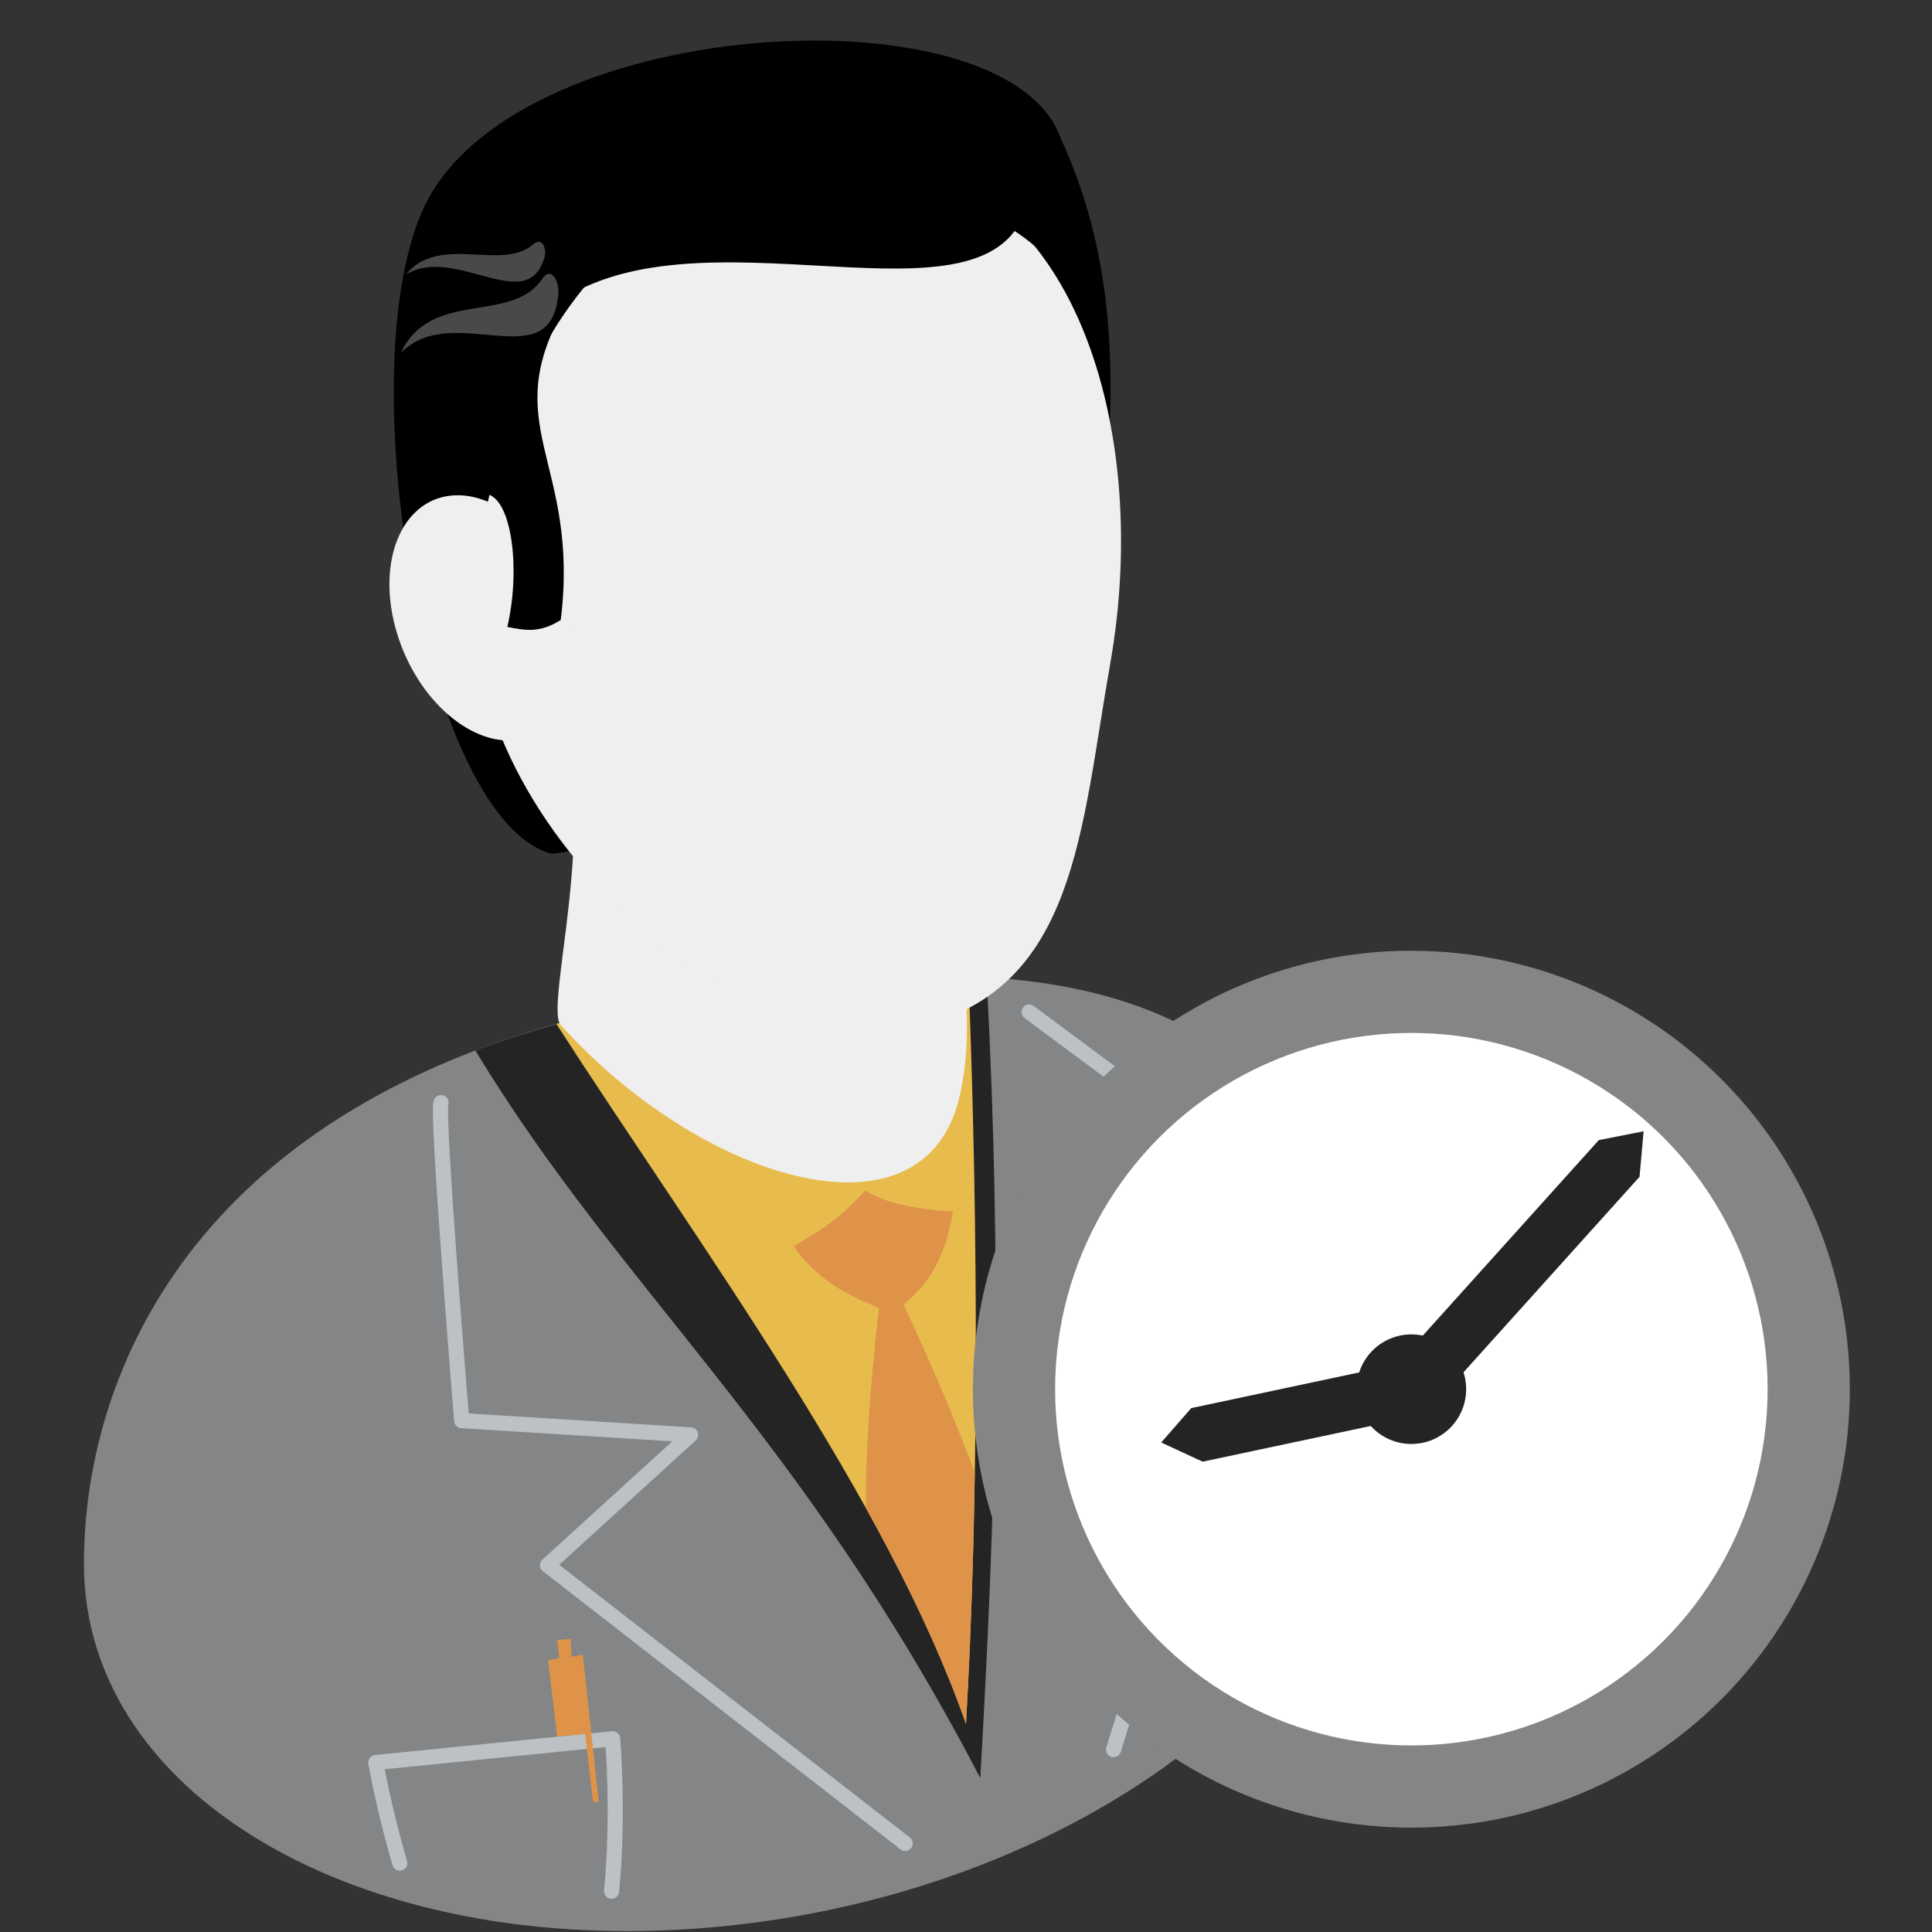 <?xml version="1.0" encoding="UTF-8"?>
<!-- Created with Inkscape (http://www.inkscape.org/) -->
<svg width="128" height="128" version="1.1" viewBox="0 0 33.867 33.867" xmlns="http://www.w3.org/2000/svg" xmlns:cc="http://creativecommons.org/ns#" xmlns:dc="http://purl.org/dc/elements/1.1/" xmlns:rdf="http://www.w3.org/1999/02/22-rdf-syntax-ns#">
 <rect x="0" y="0" width="33.867" height="33.867" fill="#333333" stroke="none"/>
 <g transform="translate(0 -263.13)">
  <g transform="matrix(1.031 0 0 1.031 52.09 -21.181)">
   <g fill="none">
    <g>
     <path transform="matrix(.257 0 0 .257 -50.512 275.7)" d="m61.617 64.809c-9.82 0.085-18.031 1.245-24.865 3.17 9.811 15.158 17.08 36.463 22.263 51.294 0.023-0.406 13.425-3.397 13.447-3.811 0.757-14.464-7.78-33.763-8.435-50.618-0.783-0.028-1.583-0.042-2.41-0.035z" fill="#e8bb4d"/>
     <path transform="matrix(.257 0 0 .257 -50.512 275.7)" d="m61.617 64.809c0.824-0.007 1.62 0.008 2.4 0.035-0.78-0.027-1.577-0.042-2.4-0.035zm2.41 0.035c0.667 17.161 2.447 35.849 0.139 49.786-0.024 0.148-0.52 0.038-0.528 0.187-7.977-13.639-17.075-31.68-26.886-46.838-24.367 6.863-31.244 23.453-31.244 35.727 0 15.716 19.114 26.432 42.691 23.934 23.578-2.499 42.691-17.266 42.691-32.982 0-15.169-5.147-29.048-26.863-29.812zm-6.289 0.061c-0.393 0.015-0.771 0.042-1.158 0.061 0.388-0.019 0.765-0.045 1.158-0.061zm-3.723 0.209c-0.462 0.033-0.911 0.073-1.365 0.111 0.454-0.038 0.904-0.078 1.365-0.111zm-3.523 0.312c-0.463 0.049-0.919 0.102-1.373 0.156 0.454-0.054 0.91-0.107 1.373-0.156zm-3.451 0.43c-0.43 0.061-0.858 0.123-1.279 0.189 0.421-0.066 0.85-0.128 1.279-0.189zm-3.135 0.504c-0.461 0.083-0.924 0.163-1.375 0.252 0.45-0.089 0.914-0.169 1.375-0.252zm-3.223 0.645c-0.362 0.08-0.733 0.156-1.088 0.24 0.355-0.084 0.726-0.16 1.088-0.24z" fill="#848586" style="paint-order:markers stroke fill"/>
     <path transform="matrix(.257 0 0 .257 -50.512 275.7)" d="m61.617 64.809c0.74-0.006 1.452 0.009 2.156 0.031-0.702-0.024-1.416-0.038-2.156-0.031zm2.41 0.043c0.673 17.335 0.673 34.871-0.166 49.443-5.182-14.825-17.288-31.145-27.098-46.299-1.881 0.531-3.679 1.108-5.357 1.748 9.623 15.896 21.454 25.194 33.4 48.125 1.004-17.436 1.483-32.995 0.42-52.965-0.393-0.023-0.797-0.037-1.199-0.053zm-6.555 0.066c-0.427 0.018-0.843 0.042-1.264 0.064 0.421-0.022 0.836-0.047 1.264-0.064zm-4.117 0.248c-0.4 0.031-0.799 0.064-1.193 0.1 0.394-0.035 0.793-0.068 1.193-0.1zm-4.211 0.414c-0.232 0.028-0.471 0.051-0.701 0.08 0.23-0.029 0.469-0.052 0.701-0.08zm-4.33 0.611c-0.149 0.025-0.29 0.056-0.438 0.082 0.148-0.026 0.289-0.057 0.438-0.082zm-3.397 0.652c-0.273 0.058-0.54 0.118-0.809 0.178 0.269-0.06 0.536-0.12 0.809-0.178zm-3.305 0.779c-0.248 0.065-0.499 0.129-0.744 0.195 0.245-0.067 0.496-0.131 0.744-0.195z" fill="#242424"/>
     <path transform="matrix(.257 0 0 .257 -50.512 275.7)" d="m57.203 79.014c-2.203 2.371-3.321 2.753-4.74 3.688 1.38 1.948 3.134 3.089 5.635 4.057-0.654 5.879-0.882 10.063-0.863 13.244 2.699 4.856 5.003 9.648 6.627 14.293 0.3-5.21 0.489-10.81 0.582-16.633-1.2-3.182-2.654-6.729-4.713-11.115 1.855-1.509 2.814-3.394 3.268-6.164-2.844-0.152-4.634-0.656-5.795-1.369z" fill="#de9349"/>
    </g>
    <g fill="none" stroke="#bec1c3" stroke-linecap="round" stroke-linejoin="round" stroke-width=".257">
     <path d="m-43.025 294.51c-0.081 0.135 0.351 5.406 0.351 5.406l3.892 0.243-2.433 2.216 6.081 4.73"/>
     <path d="m-33.025 292.97 3.46 2.568-2.189 1.946 2.541 0.351-2.378 7.676"/>
     <path d="m-43.726 307.44c-0.274-0.93-0.408-1.71-0.408-1.71l4.027-0.405s0.11 1.295-0.019 2.593"/>
    </g>
    <path d="m-41.052 305.29-0.153-1.3 0.191-0.038-0.038-0.306 0.229-0.019 0.019 0.306 0.191-0.038 0.268 2.504h-0.096l-0.134-1.156z" fill="#de9349"/>
   </g>
   <path d="m-41.557 287.19c1.596 1.325 0.242 5.639 0.565 5.998 2.368 2.628 6.077 3.779 6.755 1.327 0.456-1.647-0.2-4.336-0.669-6.388z" fill="#efefef"/>
   <g transform="translate(-17.894 18.311)">
    <path d="m-23.246 271.97c-2.141-0.569-3.438-8.024-2.22-10.896 1.437-3.389 9.947-3.876 10.868-1.278 1.645 3.565 0.402 7.12 0.383 10.836z"/>
    <g fill="#efefef">
     <path d="m-13.754 268.74c-0.497 2.804-0.577 5.523-3.248 6.16-3.087 0.737-8.111-3.656-7.526-7.833 0.669-4.775 3.148-6.741 6.438-6.857 3.598-0.126 5.073 4.374 4.336 8.529z" style="paint-order:markers stroke fill"/>
     <ellipse transform="matrix(.994 -.11 .26 .966 0 0)" cx="-94.305" cy="266.65" rx="1.506" ry="2.152" style="paint-order:markers stroke fill"/>
    </g>
    <path transform="matrix(.265 0 0 .265 0 263.13)" d="m-69.279-13.125c-7.658-0.036-15.662 4.806-17.836 10.842 5.508-5.271 10.134-4.312 19.707-3.996 6.614-1.936 7.981-1.788 11.383 1.26-2.937-5.773-8.014-8.081-13.254-8.105zm-17.521 11.264c-6.482 7.642-10.893 4.701-4.973 12.166 1.496 0.511 2.04 4.852 1.191 8.492 1.019 0.18 2.002 0.459 3.428-0.447 1.262-10.221-4.207-12.431 0.354-20.211z"/>
    <path d="m-15.123 260.67c-0.295 2.698-5.339 0.215-7.926 1.86 1.474-1.962 5.567-0.881 7.098-2.258 0.482-0.434 0.862 0.094 0.828 0.398z"/>
    <path d="m-23.135 262.42c-0.1 1.503-1.806 0.12-2.681 1.036 0.499-1.093 1.883-0.491 2.401-1.258 0.163-0.242 0.291 0.052 0.28 0.222z" fill="#494949"/>
    <path d="m-23.368 261.81c-0.283 1.04-1.511-0.2-2.358 0.306 0.559-0.69 1.625-0.049 2.156-0.506 0.167-0.144 0.234 0.083 0.202 0.2z" fill="#494949"/>
   </g>
   <g transform="matrix(.587 0 0 .587 -34.603 133.12)">
    <circle cx="13.758" cy="283.24" r="12.7" fill="#848586" style="paint-order:markers stroke fill"/>
    <circle cx="13.758" cy="283.24" r="10.319" fill="#fff" style="paint-order:markers stroke fill"/>
    <g fill="#242424">
     <path d="m13.168 282.71 6.019-6.685 1.298-0.255-0.118 1.318-6.019 6.685z" style="paint-order:markers stroke fill"/>
     <path d="m13.923 284.02-6.211 1.32-1.2-0.556 0.87-0.996 6.211-1.32z" style="paint-order:markers stroke fill"/>
     <circle cx="13.758" cy="283.24" r="1.587" style="paint-order:markers stroke fill"/>
    </g>
   </g>
  </g>
 </g>
</svg>
